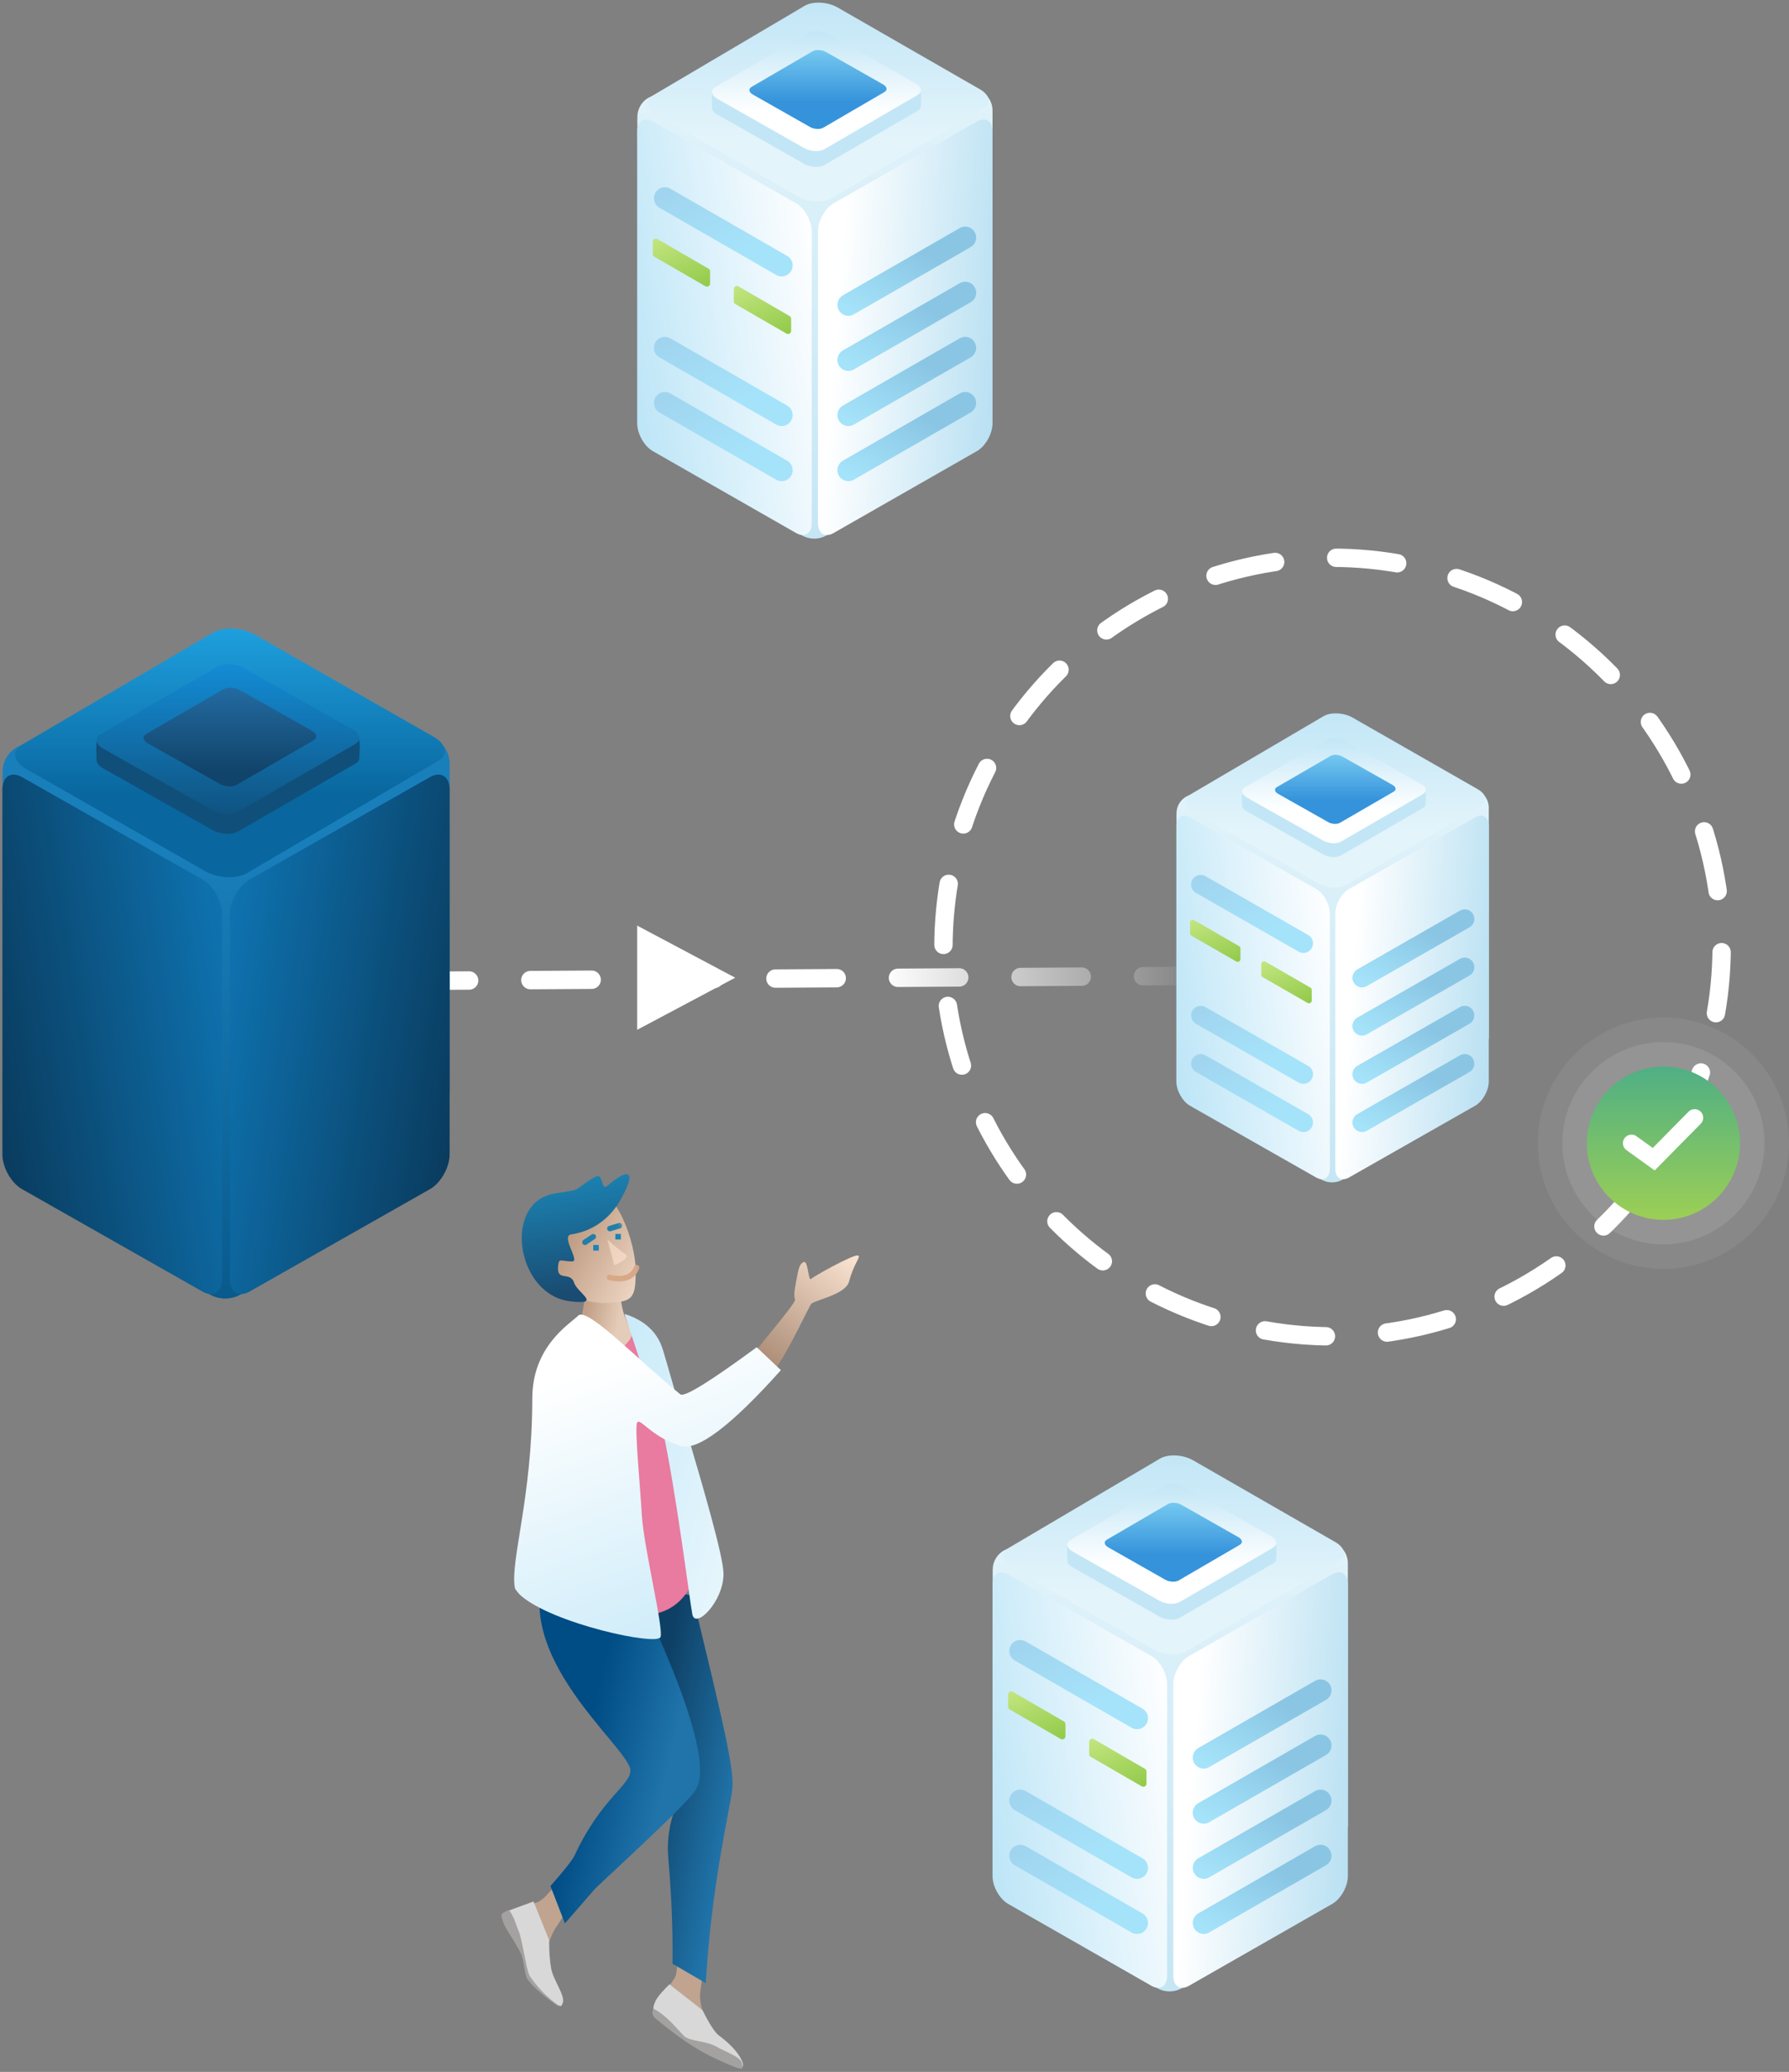 <?xml version="1.0" encoding="UTF-8"?>
<svg width="292px" height="338px" viewBox="0 0 292 338" version="1.1" xmlns="http://www.w3.org/2000/svg" xmlns:xlink="http://www.w3.org/1999/xlink">
    <rect x="0" y="0" width="292" height="338" fill="#808080" stroke="none"/>
    <!-- Generator: Sketch 52.5 (67469) - http://www.bohemiancoding.com/sketch -->
    <title>Group 22</title>
    <desc>Created with Sketch.</desc>
    <defs>
        <linearGradient x1="50%" y1="0%" x2="50%" y2="100%" id="linearGradient-1">
            <stop stop-color="#FFFFFF" offset="0%"></stop>
            <stop stop-color="#FFFFFF" offset="66.777%"></stop>
            <stop stop-color="#FFFFFF" stop-opacity="0" offset="100%"></stop>
        </linearGradient>
        <linearGradient x1="50%" y1="100%" x2="50%" y2="19.803%" id="linearGradient-2">
            <stop stop-color="#095A8C" offset="0%"></stop>
            <stop stop-color="#197FBB" offset="100%"></stop>
        </linearGradient>
        <linearGradient x1="50%" y1="67.501%" x2="50%" y2="-34.083%" id="linearGradient-3">
            <stop stop-color="#09669E" offset="0%"></stop>
            <stop stop-color="#29BDFF" offset="100%"></stop>
        </linearGradient>
        <linearGradient x1="50%" y1="100%" x2="50%" y2="3.061617e-15%" id="linearGradient-4">
            <stop stop-color="#0F5381" offset="0%"></stop>
            <stop stop-color="#138CD5" offset="100%"></stop>
        </linearGradient>
        <linearGradient x1="50%" y1="-85.602%" x2="50%" y2="83.676%" id="linearGradient-5">
            <stop stop-color="#3593DB" offset="0%"></stop>
            <stop stop-color="#11446A" offset="100%"></stop>
        </linearGradient>
        <linearGradient x1="-14.541%" y1="76.066%" x2="100%" y2="30.885%" id="linearGradient-6">
            <stop stop-color="#093453" offset="0%"></stop>
            <stop stop-color="#0E72AF" offset="100%"></stop>
        </linearGradient>
        <linearGradient x1="50%" y1="59.65%" x2="82.599%" y2="50%" id="linearGradient-7">
            <stop stop-color="#0E4065" offset="0%"></stop>
            <stop stop-color="#2074AA" offset="100%"></stop>
        </linearGradient>
        <linearGradient x1="50%" y1="59.65%" x2="82.599%" y2="50%" id="linearGradient-8">
            <stop stop-color="#004C84" offset="0%"></stop>
            <stop stop-color="#2074AA" offset="100%"></stop>
        </linearGradient>
        <linearGradient x1="77.841%" y1="52.962%" x2="25.194%" y2="36.452%" id="linearGradient-9">
            <stop stop-color="#E5CCB8" offset="0%"></stop>
            <stop stop-color="#C19F86" offset="100%"></stop>
        </linearGradient>
        <linearGradient x1="73.117%" y1="0%" x2="50%" y2="100%" id="linearGradient-10">
            <stop stop-color="#F8E1CF" offset="0%"></stop>
            <stop stop-color="#A78872" offset="100%"></stop>
        </linearGradient>
        <linearGradient x1="8.592%" y1="0%" x2="189.74%" y2="158.673%" id="linearGradient-11">
            <stop stop-color="#CBEBF9" offset="0%"></stop>
            <stop stop-color="#FFFFFF" offset="100%"></stop>
        </linearGradient>
        <linearGradient x1="28.295%" y1="17.207%" x2="75.713%" y2="106.954%" id="linearGradient-12">
            <stop stop-color="#FFFFFF" offset="0%"></stop>
            <stop stop-color="#CBEBF9" offset="100%"></stop>
        </linearGradient>
        <linearGradient x1="100%" y1="72.781%" x2="-10.556%" y2="40.28%" id="linearGradient-13">
            <stop stop-color="#EDD5C2" offset="0%"></stop>
            <stop stop-color="#AC8469" offset="100%"></stop>
        </linearGradient>
        <path d="M13.56,19.577 C17.434,18.411 17.819,17.791 16.686,13.33 C15.554,8.869 10.357,1.044 6.564,2.191 C2.772,3.337 1.204,11.909 2.623,15.972 C4.042,20.035 9.687,20.743 13.56,19.577 Z" id="path-14"></path>
        <linearGradient x1="25.276%" y1="18.88%" x2="49.147%" y2="97.201%" id="linearGradient-16">
            <stop stop-color="#1B84B4" offset="0%"></stop>
            <stop stop-color="#1A4B71" offset="100%"></stop>
        </linearGradient>
        <linearGradient x1="50%" y1="-7.288%" x2="50%" y2="100%" id="linearGradient-17">
            <stop stop-color="#E3F4FB" offset="0%"></stop>
            <stop stop-color="#C5E6F5" offset="100%"></stop>
        </linearGradient>
        <linearGradient x1="50%" y1="67.501%" x2="50%" y2="3.061617e-15%" id="linearGradient-18">
            <stop stop-color="#E3F4FB" offset="0%"></stop>
            <stop stop-color="#C2E6F6" offset="100%"></stop>
        </linearGradient>
        <linearGradient x1="50%" y1="67.501%" x2="50%" y2="3.061617e-15%" id="linearGradient-19">
            <stop stop-color="#FFFFFF" offset="0%"></stop>
            <stop stop-color="#C2E6F6" offset="100%"></stop>
        </linearGradient>
        <linearGradient x1="50%" y1="65.299%" x2="50%" y2="0%" id="linearGradient-20">
            <stop stop-color="#3593DB" offset="0%"></stop>
            <stop stop-color="#75C9F0" offset="100%"></stop>
        </linearGradient>
        <linearGradient x1="-14.541%" y1="76.066%" x2="100%" y2="30.885%" id="linearGradient-21">
            <stop stop-color="#B4E2F6" offset="0%"></stop>
            <stop stop-color="#FDFEFF" offset="100%"></stop>
        </linearGradient>
        <linearGradient x1="25.129%" y1="-18.944%" x2="83.17%" y2="100%" id="linearGradient-22">
            <stop stop-color="#C6E783" offset="0%"></stop>
            <stop stop-color="#94CB4C" offset="100%"></stop>
        </linearGradient>
        <linearGradient x1="-62.969%" y1="69.693%" x2="88.713%" y2="42.632%" id="linearGradient-23">
            <stop stop-color="#8ACCEA" offset="0%"></stop>
            <stop stop-color="#FFFFFF" offset="100%"></stop>
        </linearGradient>
        <linearGradient x1="76.546%" y1="129.33%" x2="2.994%" y2="53.103%" id="linearGradient-24">
            <stop stop-color="#A1D5EF" offset="0%"></stop>
            <stop stop-color="#A5E3FA" offset="100%"></stop>
        </linearGradient>
        <linearGradient x1="2.994%" y1="53.103%" x2="76.546%" y2="129.33%" id="linearGradient-25">
            <stop stop-color="#8AC6E4" offset="0%"></stop>
            <stop stop-color="#A5E3FA" offset="100%"></stop>
        </linearGradient>
        <linearGradient x1="50%" y1="0%" x2="50%" y2="100%" id="linearGradient-26">
            <stop stop-color="#4FAF85" offset="0%"></stop>
            <stop stop-color="#9CCF55" offset="100%"></stop>
        </linearGradient>
    </defs>
    <g id="Page-1" stroke="none" stroke-width="1" fill="none" fill-rule="evenodd">
        <g id="Sizing-2" transform="translate(-1067, -265)">
            <g id="Group-22" transform="translate(1067, 265)">
                <g id="Group-20" transform="translate(0, 102)">
                    <g id="Group-19">
                        <g id="Group-10" transform="translate(118, 57.5) scale(-1, 1) rotate(90) translate(-118, -57.5) translate(109.5, -21.5)">
                            <path d="M8.2,157.568 L9.189,0.5" id="Line-11" stroke="url(#linearGradient-1)" stroke-width="3" stroke-linecap="round" stroke-dasharray="10,10"></path>
                            <polygon id="Triangle" fill="#FFFFFF" transform="translate(8.5, 73) scale(1, -1) translate(-8.5, -73) " points="8.5 65 17 81 2.27373675e-11 81"></polygon>
                        </g>
                        <g id="server-copy" transform="translate(0.389, 0)">
                            <path d="M4.442,19.353 L68.416,18.051 C70.897,18.001 72.949,19.973 72.999,22.455 C73,22.486 73,22.516 73,22.547 L73,76.265 L69.295,87.16 L39.386,108.86 C37.651,110.119 35.316,110.167 33.531,108.98 L0.72,87.16 C0.258,47.368 0.028,26.505 0.028,24.571 C0.028,24.266 0.033,23.967 0.045,23.673 L0.045,23.673 C0.137,21.296 2.065,19.402 4.442,19.353 Z" id="Rectangle" fill="url(#linearGradient-2)"></path>
                            <g id="Group-9">
                                <path d="M3.175,19.495 L34.397,1.192 C36.088,0.201 39.135,0.355 41.204,1.536 L70.421,18.215 C72.49,19.396 72.797,21.157 71.106,22.148 L39.884,40.451 C38.193,41.442 35.146,41.288 33.077,40.107 L3.859,23.428 C1.791,22.247 1.484,20.486 3.175,19.495 Z" id="Rectangle" fill="url(#linearGradient-3)"></path>
                                <g id="Group-10" transform="translate(14.742, 5.62)">
                                    <path d="M0.861,12.94 L20.399,4.327 C21.434,3.729 23.299,3.822 24.565,4.535 L43.17,12.533 C43.85,12.916 43.491,15.46 43.527,15.918 C43.558,16.314 43.341,16.69 42.862,16.967 L23.757,28.007 C22.722,28.605 20.857,28.512 19.592,27.799 L1.713,17.739 C0.987,17.33 0.616,16.806 0.627,16.321 C0.635,15.961 0.42,13.195 0.861,12.94 Z" id="Rectangle-Copy-6" fill="#104F7A"></path>
                                    <path d="M1.294,12.148 L20.399,1.108 C21.434,0.51 23.299,0.603 24.565,1.315 L42.443,11.375 C43.709,12.088 43.896,13.15 42.862,13.748 L23.757,24.787 C22.722,25.385 20.857,25.292 19.592,24.58 L1.713,14.52 C0.447,13.807 0.26,12.745 1.294,12.148 Z" id="Rectangle-Copy-7" fill="url(#linearGradient-4)"></path>
                                    <path d="M8.749,12.099 L21.296,4.836 C21.975,4.443 23.2,4.504 24.031,4.973 L35.772,11.591 C36.603,12.06 36.727,12.759 36.047,13.152 L23.501,20.415 C22.821,20.808 21.597,20.747 20.765,20.279 L9.024,13.66 C8.193,13.191 8.07,12.493 8.749,12.099 Z" id="Rectangle-Copy-5" fill="url(#linearGradient-5)"></path>
                                </g>
                                <path d="M3.202,24.77 L32.658,41.483 C34.426,42.486 35.86,45.029 35.86,47.163 L35.86,106.656 C35.86,108.789 34.426,109.705 32.658,108.702 L3.202,91.989 C1.433,90.985 0,88.443 0,86.309 L0,26.816 C0,24.683 1.433,23.767 3.202,24.77 Z" id="Rectangle" fill="url(#linearGradient-6)"></path>
                            </g>
                            <g id="Group-9-Copy" transform="translate(55, 66.863) scale(-1, 1) translate(-55, -66.863) translate(37, 24.363)" fill="url(#linearGradient-6)">
                                <path d="M3.202,0.407 L32.658,17.12 C34.426,18.123 35.86,20.666 35.86,22.8 L35.86,82.293 C35.86,84.426 34.426,85.342 32.658,84.339 L3.202,67.626 C1.433,66.622 0,64.08 0,61.946 L0,2.453 C0,0.32 1.433,-0.596 3.202,0.407 Z" id="Rectangle"></path>
                            </g>
                        </g>
                        <g id="Group-30-Copy" transform="translate(68, 86)">
                            <g id="boy">
                                <rect id="Rectangle" fill="#D8D8D8" x="28.829" y="16.014" width="1" height="1"></rect>
                                <path d="M18.35,123.327 C18.947,123.091 19.357,122.813 19.58,122.493 C19.755,122.241 20.209,121.755 20.416,121.133 C20.454,121.021 20.887,120.236 21.717,118.778 L24.47,121.19 C24.273,122.599 24.101,123.47 23.953,123.803 C23.615,124.567 23.474,125.393 23.309,125.786 C23.038,126.436 22.829,127.871 22.681,130.091 L18.35,123.327 Z" id="Path-23" fill="#C0A48F" transform="translate(21.41, 124.435) rotate(16) translate(-21.41, -124.435) "></path>
                                <path d="M24.495,138.51 C25.076,137.301 22.691,134.84 22.175,132.915 C21.831,131.632 21.587,130.101 21.444,128.323 L18.352,122.273 L14.398,124.126 L17.521,131.034 C17.743,132.711 18.313,134.066 19.231,135.101 C20.359,136.373 23.028,138.746 24.186,138.865 C24.441,138.891 24.39,138.728 24.495,138.51 Z" id="Path-6" fill="#D8D8D8" transform="translate(19.492, 130.57) rotate(5) translate(-19.492, -130.57) "></path>
                                <path d="M23.682,138.704 C25.282,139.777 20.101,136.966 18.394,134.916 C17.875,134.294 17.525,131.697 16.889,130.703 C15.431,128.425 13.966,126.887 13.608,125.908 C13.265,124.971 12.744,124.755 14.397,123.912 C15.409,125.03 15.855,126.497 16.205,127.075 C17.007,128.396 18.05,133.565 18.784,134.447 C20.609,136.638 22.083,137.631 23.682,138.704 Z" id="Path-7" fill="#A4A1A1" transform="translate(18.618, 131.426) rotate(5) translate(-18.618, -131.426) "></path>
                                <path d="M40.714,135.239 C41.198,134.964 41.575,134.779 41.847,134.685 C42.342,134.513 43.387,133.847 43.582,133.604 C43.939,133.16 44.455,132.326 45.129,131.102 C47.009,131.37 47.994,132.103 48.084,133.301 C48.217,135.098 46.297,137.009 45.677,138.461 C45.264,139.429 44.974,140.773 44.806,142.493 L40.714,135.239 Z" id="Path-25" fill="#C0A48F" transform="translate(44.402, 136.798) rotate(-25) translate(-44.402, -136.798) "></path>
                                <path d="M25.751,74.439 C18.327,74.598 17.437,76.795 20.529,83.361 C25.166,93.21 42.195,97.957 43.941,101.413 C44.679,102.875 43.384,107.545 46.404,113.279 C48.33,116.934 51.28,122.723 53.806,128.963 L60.039,129.755 C54.772,115.084 52.546,102.047 51.689,98.999 C50.831,95.952 46.059,89.516 33.312,72.369 L25.751,74.439 Z" id="Path-5-Copy" fill="url(#linearGradient-7)" transform="translate(39.447, 101.062) rotate(23) translate(-39.447, -101.062) "></path>
                                <path d="M50.039,151.813 C50.52,151.473 50.494,148.988 48.647,145.638 C48.253,144.923 48.025,143.295 47.962,140.753 L44.85,134.639 C43.523,135.094 42.556,135.519 41.951,135.912 C41.346,136.306 40.921,136.787 40.676,137.355 L43.627,143.82 C47.25,149.61 49.388,152.274 50.039,151.813 Z" id="Path-6" fill="#D8D8D8" transform="translate(45.489, 143.251) rotate(-25) translate(-45.489, -143.251) "></path>
                                <path d="M50.726,151.278 C50.445,152.277 50.688,152.992 47.234,148.907 C43.781,144.821 41.915,140.454 41.249,139.182 C40.754,138.238 40.689,137.833 41.375,137.102 C42.668,138.73 43.251,140.839 43.997,143.182 C44.404,144.461 46.97,145.455 48.086,147.079 C49.014,148.429 51.008,150.278 50.726,151.278 Z" id="Path-7" fill="#A4A1A1" transform="translate(45.811, 144.577) rotate(-25) translate(-45.811, -144.577) "></path>
                                <path d="M19.356,73.567 C14.169,70.864 11.995,61.972 10.635,70.175 C7.631,88.294 34.588,94.46 36.347,97.938 C37.415,100.052 33.833,104.075 33.682,114.323 C33.671,115.102 33.148,117.165 32.114,120.509 L36.746,125.115 L38.961,117.886 C43.778,106.507 46.795,99.372 47.358,96.691 C48.733,90.14 28.28,73 23.15,68.815 C21.253,67.267 20.378,71.008 20.167,70.793 C18.175,68.761 18.003,68.621 19.651,70.373 L19.356,73.567 Z" id="Path-5" fill="url(#linearGradient-8)" transform="translate(28.913, 95.947) rotate(24) translate(-28.913, -95.947) "></path>
                                <path d="M25.826,71.444 C30.24,74.648 35.207,75.773 40.728,74.819 C46.25,73.866 49.152,70.779 49.437,65.557 C43.842,53.318 38.94,43.518 34.731,36.159 C30.522,28.8 28.229,26.098 27.853,28.053 C28.364,30.606 27.977,31.999 26.691,32.232 C25.406,32.464 23.278,31.931 20.307,30.632 L25.527,70.244" id="Path-22" fill="#E87B9F" transform="translate(34.872, 51.293) rotate(14) translate(-34.872, -51.293) "></path>
                                <path d="M27.901,21.432 C27.651,23.157 27.353,24.805 27.007,26.374 C26.661,27.944 26.076,30.308 25.25,33.465 L32.903,32.394 C34.652,31.02 35.344,30.003 34.979,29.343 C34.619,28.691 34.315,27.74 34.082,27.147 C33.495,25.652 33.174,23.318 33.117,20.146 L27.901,21.432 Z" id="Path-11" fill="url(#linearGradient-9)" transform="translate(30.162, 26.805) rotate(-1) translate(-30.162, -26.805) "></path>
                                <path d="M56.56,35.495 C57.105,35.601 59.901,38.494 60.441,37.305 C62.173,33.496 63.759,24.736 64.012,24.407 C64.644,23.587 69.067,21.577 69.103,19.417 C69.158,16.112 70.128,14.902 69.449,14.944 C68.616,14.995 63.218,20.067 63.027,20.457 C62.662,21.204 61.831,17.764 61.21,18.094 C60.539,18.451 60.584,19.534 60.696,21.038 C60.778,22.146 60.743,23.641 61.273,24.433 C61.592,24.91 56.221,35.429 56.56,35.495 Z" id="Oval-Copy" fill="url(#linearGradient-10)" transform="translate(63.117, 26.267) rotate(14) translate(-63.117, -26.267) "></path>
                                <path d="M45,75.339 C45.479,77.885 50.089,73.295 50.089,68.759 C50.089,65.96 46.822,54.808 44,45.259 C42.249,39.333 40.66,33.671 40.158,32.078 C39.286,29.304 37.21,27.394 33.932,26.347 C38.037,38.744 40.112,45.048 40.158,45.259 C42.347,55.24 44.521,72.793 45,75.339 Z" id="Path-3" fill="url(#linearGradient-11)"></path>
                                <path d="M20.277,29.518 C19.187,31.27 14.205,36.205 16.269,44.485 C20.16,60.09 19.155,71.07 20.97,75.116 C21.104,75.414 22.04,76.019 22.183,76.093 C28.394,79.306 45.879,78.725 45.993,77.146 C46.107,75.566 39.756,63.524 38.233,58.646 C36.709,53.769 33.62,45.103 33.815,44.157 C34.024,43.145 36.599,45.834 41.578,46.13 C44.493,46.303 48.807,40.978 54.519,30.156 L49.783,27.487 C43.707,34.814 40.293,38.303 39.54,37.954 C31.776,34.36 21.368,27.766 20.277,29.518 Z" id="Path" fill="url(#linearGradient-12)" transform="translate(35.147, 52.954) rotate(14) translate(-35.147, -52.954) "></path>
                                <path d="M33.041,23.744 C36.548,22.647 36.896,22.064 35.871,17.867 C34.846,13.67 30.141,6.308 26.709,7.387 C23.276,8.465 22.66,16.676 23.945,20.498 C25.23,24.321 29.535,24.842 33.041,23.744 Z" id="Combined-Shape" fill="url(#linearGradient-13)" transform="translate(29.85, 15.765) rotate(14) translate(-29.85, -15.765) "></path>
                                <g id="Group-18" transform="translate(19.82, 4.29)">
                                    <mask id="mask-15" fill="white">
                                        <use xlink:href="#path-14"></use>
                                    </mask>
                                    <use id="Mask" fill="url(#linearGradient-13)" transform="translate(9.675, 11.08) rotate(14) translate(-9.675, -11.08) " xlink:href="#path-14"></use>
                                    <path d="M11.914,16.617 C13.095,16.603 14.016,16.373 14.677,15.928 C15.337,15.484 15.721,14.839 15.827,13.996" id="Line-7" stroke="#D9A887" stroke-width="0.9" stroke-linecap="round" mask="url(#mask-15)" transform="translate(13.871, 15.307) rotate(14) translate(-13.871, -15.307) "></path>
                                    <polygon id="Rectangle" fill="#1B84B4" mask="url(#mask-15)" transform="translate(9.459, 11.265) rotate(14) translate(-9.459, -11.265) " points="8.911 10.929 9.786 10.711 10.008 11.602 9.133 11.82"></polygon>
                                    <polygon id="Rectangle-Copy-5" fill="#1B84B4" mask="url(#mask-15)" transform="translate(13.064, 9.466) rotate(14) translate(-13.064, -9.466) " points="12.518 9.136 13.392 8.918 13.611 9.795 12.737 10.013"></polygon>
                                    <path d="M10.802,10.296 C12.152,11.052 13.249,11.571 14.091,11.852 C14.934,12.133 14.545,12.887 12.924,14.114 L10.802,10.296 Z" id="Path-24" fill="#FFE6D3" opacity="0.756" mask="url(#mask-15)" transform="translate(12.663, 12.205) rotate(14) translate(-12.663, -12.205) "></path>
                                    <path d="M7.787,10.522 L8.88,9.32" id="Line-8" stroke="#227EA8" stroke-width="0.9" stroke-linecap="round" mask="url(#mask-15)" transform="translate(8.333, 9.921) rotate(14) translate(-8.333, -9.921) "></path>
                                    <path d="M11.956,8.503 L13.049,7.301" id="Line-8-Copy" stroke="#227EA8" stroke-width="0.9" stroke-linecap="round" mask="url(#mask-15)" transform="translate(12.503, 7.902) rotate(31) translate(-12.503, -7.902) "></path>
                                </g>
                                <path d="M32.003,5.107 C33.111,0.753 31.861,0.384 29.208,4.121 C28.353,5.326 28.143,2.407 27.097,3.09 C26.052,3.773 24.773,5.806 24.101,6.16 C22.037,7.249 19.365,7.62 18.078,10.247 C15.425,15.658 20.706,24.761 27.761,23.917 C33.206,23.266 28.663,22.296 27.762,20.843 C26.657,19.06 24.96,21.416 24.551,18.868 C24.31,17.369 24.751,17.975 26.589,17.52 C27.902,17.195 23.725,13.951 25.354,13.281 C30.82,11.033 31.802,5.897 32.003,5.107 Z" id="Path-9" fill="url(#linearGradient-16)" transform="translate(24.893, 12.765) rotate(14) translate(-24.893, -12.765) "></path>
                            </g>
                        </g>
                    </g>
                </g>
                <g id="server" transform="translate(162, 237)">
                    <path d="M3.529,15.483 L54.358,14.441 C56.329,14.401 57.959,15.978 57.999,17.964 C58,17.989 58,18.013 58,18.038 L58,61.012 L55.056,69.728 L31.293,87.088 C29.914,88.095 28.06,88.134 26.641,87.184 L0.572,69.728 C0.205,37.895 0.022,21.204 0.022,19.657 C0.022,19.413 0.026,19.174 0.036,18.939 L0.036,18.939 C0.109,17.036 1.641,15.521 3.529,15.483 Z" id="Rectangle" fill="url(#linearGradient-17)"></path>
                    <g id="Group-9">
                        <path d="M2.522,15.596 L27.329,0.954 C28.672,0.161 31.094,0.284 32.737,1.229 L55.951,14.572 C57.595,15.517 57.838,16.926 56.495,17.718 L31.688,32.361 C30.345,33.153 27.924,33.03 26.28,32.086 L3.066,18.742 C1.423,17.798 1.179,16.389 2.522,15.596 Z" id="Rectangle" fill="url(#linearGradient-18)"></path>
                        <g id="Group-10" transform="translate(11.713, 4.496)">
                            <path d="M0.684,10.352 L16.208,3.462 C17.03,2.984 18.511,3.058 19.517,3.628 L34.3,10.027 C34.84,10.333 34.555,12.368 34.583,12.735 C34.608,13.051 34.435,13.352 34.055,13.574 L18.875,22.405 C18.053,22.884 16.572,22.809 15.566,22.24 L1.361,14.191 C0.784,13.864 0.489,13.445 0.498,13.057 C0.504,12.769 0.334,10.556 0.684,10.352 Z" id="Rectangle-Copy-6" fill="#C2E6F6"></path>
                            <path d="M1.028,9.718 L16.208,0.886 C17.03,0.408 18.511,0.482 19.517,1.052 L33.722,9.1 C34.727,9.67 34.876,10.52 34.055,10.998 L18.875,19.83 C18.053,20.308 16.572,20.234 15.566,19.664 L1.361,11.616 C0.356,11.046 0.206,10.196 1.028,9.718 Z" id="Rectangle-Copy-7" fill="url(#linearGradient-19)"></path>
                            <path d="M6.951,9.679 L16.92,3.869 C17.46,3.554 18.433,3.603 19.093,3.978 L28.422,9.273 C29.082,9.648 29.18,10.207 28.64,10.522 L18.672,16.332 C18.132,16.647 17.159,16.598 16.498,16.223 L7.17,10.928 C6.51,10.553 6.412,9.994 6.951,9.679 Z" id="Rectangle-Copy-5" fill="url(#linearGradient-20)"></path>
                        </g>
                        <path d="M2.544,19.816 L25.947,33.186 C27.352,33.989 28.491,36.023 28.491,37.73 L28.491,85.324 C28.491,87.031 27.352,87.764 25.947,86.962 L2.544,73.591 C1.139,72.788 0,70.754 0,69.047 L0,21.453 C0,19.746 1.139,19.013 2.544,19.816 Z" id="Rectangle" fill="url(#linearGradient-21)"></path>
                        <path d="M15.772,47.165 L15.772,49.159 C15.772,49.344 15.87,49.514 16.028,49.605 L24.367,54.423 C24.612,54.564 24.923,54.479 25.063,54.233 C25.107,54.155 25.131,54.067 25.131,53.977 L25.131,52.002 C25.131,51.818 25.033,51.649 24.875,51.557 L16.536,46.719 C16.292,46.578 15.98,46.662 15.84,46.908 C15.795,46.986 15.772,47.075 15.772,47.165 Z" id="Path-15" fill="url(#linearGradient-22)"></path>
                        <path d="M2.544,39.438 L2.544,41.433 C2.544,41.617 2.642,41.787 2.8,41.879 L11.139,46.696 C11.384,46.837 11.695,46.752 11.835,46.506 C11.879,46.428 11.903,46.34 11.903,46.25 L11.903,44.276 C11.903,44.092 11.805,43.922 11.647,43.83 L3.308,38.993 C3.064,38.851 2.752,38.936 2.612,39.182 C2.567,39.26 2.544,39.348 2.544,39.438 Z" id="Path-15-Copy" fill="url(#linearGradient-22)"></path>
                    </g>
                    <g id="Group-9-Copy" transform="translate(31, 53.49) scale(-1, 1) translate(-31, -53.49) translate(4, 19.49)">
                        <path d="M2.544,0.325 L25.947,13.696 C27.352,14.499 28.491,16.533 28.491,18.24 L28.491,65.834 C28.491,67.541 27.352,68.274 25.947,67.471 L2.544,54.101 C1.139,53.298 0,51.264 0,49.557 L0,1.963 C0,0.256 1.139,-0.477 2.544,0.325 Z" id="Rectangle" fill="url(#linearGradient-23)"></path>
                        <path d="M34.418,37.255 L53.482,48.223" id="Line-5" stroke="url(#linearGradient-24)" stroke-width="3.584" stroke-linecap="round" transform="translate(43.95, 42.739) scale(-1, 1) rotate(-180) translate(-43.95, -42.739) "></path>
                        <path d="M34.418,12.847 L53.482,23.814" id="Line-5-Copy-2" stroke="url(#linearGradient-24)" stroke-width="3.584" stroke-linecap="round" transform="translate(43.95, 18.33) scale(-1, 1) rotate(-180) translate(-43.95, -18.33) "></path>
                        <path d="M34.418,46.248 L53.482,57.215" id="Line-5-Copy" stroke="url(#linearGradient-24)" stroke-width="3.584" stroke-linecap="round" transform="translate(43.95, 51.732) scale(-1, 1) rotate(-180) translate(-43.95, -51.732) "></path>
                        <path d="M4.462,19.27 L23.526,30.237" id="Line-5-Copy-8" stroke="url(#linearGradient-25)" stroke-width="3.584" stroke-linecap="round"></path>
                        <path d="M4.462,28.263 L23.526,39.23" id="Line-5-Copy-9" stroke="url(#linearGradient-25)" stroke-width="3.584" stroke-linecap="round"></path>
                        <path d="M4.462,37.255 L23.526,48.223" id="Line-5-Copy-10" stroke="url(#linearGradient-25)" stroke-width="3.584" stroke-linecap="round"></path>
                        <path d="M4.462,46.248 L23.526,57.215" id="Line-5-Copy-11" stroke="url(#linearGradient-25)" stroke-width="3.584" stroke-linecap="round"></path>
                    </g>
                </g>
                <g id="server-copy-2" transform="translate(104, 0)">
                    <path d="M3.529,15.483 L54.358,14.441 C56.329,14.401 57.959,15.978 57.999,17.964 C58,17.989 58,18.013 58,18.038 L58,61.012 L55.056,69.728 L31.293,87.088 C29.914,88.095 28.06,88.134 26.641,87.184 L0.572,69.728 C0.205,37.895 0.022,21.204 0.022,19.657 C0.022,19.413 0.026,19.174 0.036,18.939 L0.036,18.939 C0.109,17.036 1.641,15.521 3.529,15.483 Z" id="Rectangle" fill="url(#linearGradient-17)"></path>
                    <g id="Group-9">
                        <path d="M2.522,15.596 L27.329,0.954 C28.672,0.161 31.094,0.284 32.737,1.229 L55.951,14.572 C57.595,15.517 57.838,16.926 56.495,17.718 L31.688,32.361 C30.345,33.153 27.924,33.03 26.28,32.086 L3.066,18.742 C1.423,17.798 1.179,16.389 2.522,15.596 Z" id="Rectangle" fill="url(#linearGradient-18)"></path>
                        <g id="Group-10" transform="translate(11.713, 4.496)">
                            <path d="M0.684,10.352 L16.208,3.462 C17.03,2.984 18.511,3.058 19.517,3.628 L34.3,10.027 C34.84,10.333 34.555,12.368 34.583,12.735 C34.608,13.051 34.435,13.352 34.055,13.574 L18.875,22.405 C18.053,22.884 16.572,22.809 15.566,22.24 L1.361,14.191 C0.784,13.864 0.489,13.445 0.498,13.057 C0.504,12.769 0.334,10.556 0.684,10.352 Z" id="Rectangle-Copy-6" fill="#C2E6F6"></path>
                            <path d="M1.028,9.718 L16.208,0.886 C17.03,0.408 18.511,0.482 19.517,1.052 L33.722,9.1 C34.727,9.67 34.876,10.52 34.055,10.998 L18.875,19.83 C18.053,20.308 16.572,20.234 15.566,19.664 L1.361,11.616 C0.356,11.046 0.206,10.196 1.028,9.718 Z" id="Rectangle-Copy-7" fill="url(#linearGradient-19)"></path>
                            <path d="M6.951,9.679 L16.92,3.869 C17.46,3.554 18.433,3.603 19.093,3.978 L28.422,9.273 C29.082,9.648 29.18,10.207 28.64,10.522 L18.672,16.332 C18.132,16.647 17.159,16.598 16.498,16.223 L7.17,10.928 C6.51,10.553 6.412,9.994 6.951,9.679 Z" id="Rectangle-Copy-5" fill="url(#linearGradient-20)"></path>
                        </g>
                        <path d="M2.544,19.816 L25.947,33.186 C27.352,33.989 28.491,36.023 28.491,37.73 L28.491,85.324 C28.491,87.031 27.352,87.764 25.947,86.962 L2.544,73.591 C1.139,72.788 0,70.754 0,69.047 L0,21.453 C0,19.746 1.139,19.013 2.544,19.816 Z" id="Rectangle" fill="url(#linearGradient-21)"></path>
                        <path d="M15.772,47.165 L15.772,49.159 C15.772,49.344 15.87,49.514 16.028,49.605 L24.367,54.423 C24.612,54.564 24.923,54.479 25.063,54.233 C25.107,54.155 25.131,54.067 25.131,53.977 L25.131,52.002 C25.131,51.818 25.033,51.649 24.875,51.557 L16.536,46.719 C16.292,46.578 15.98,46.662 15.84,46.908 C15.795,46.986 15.772,47.075 15.772,47.165 Z" id="Path-15" fill="url(#linearGradient-22)"></path>
                        <path d="M2.544,39.438 L2.544,41.433 C2.544,41.617 2.642,41.787 2.8,41.879 L11.139,46.696 C11.384,46.837 11.695,46.752 11.835,46.506 C11.879,46.428 11.903,46.34 11.903,46.25 L11.903,44.276 C11.903,44.092 11.805,43.922 11.647,43.83 L3.308,38.993 C3.064,38.851 2.752,38.936 2.612,39.182 C2.567,39.26 2.544,39.348 2.544,39.438 Z" id="Path-15-Copy" fill="url(#linearGradient-22)"></path>
                    </g>
                    <g id="Group-9-Copy" transform="translate(31, 53.49) scale(-1, 1) translate(-31, -53.49) translate(4, 19.49)">
                        <path d="M2.544,0.325 L25.947,13.696 C27.352,14.499 28.491,16.533 28.491,18.24 L28.491,65.834 C28.491,67.541 27.352,68.274 25.947,67.471 L2.544,54.101 C1.139,53.298 0,51.264 0,49.557 L0,1.963 C0,0.256 1.139,-0.477 2.544,0.325 Z" id="Rectangle" fill="url(#linearGradient-23)"></path>
                        <path d="M34.418,37.255 L53.482,48.223" id="Line-5" stroke="url(#linearGradient-24)" stroke-width="3.584" stroke-linecap="round" transform="translate(43.95, 42.739) scale(-1, 1) rotate(-180) translate(-43.95, -42.739) "></path>
                        <path d="M34.418,12.847 L53.482,23.814" id="Line-5-Copy-2" stroke="url(#linearGradient-24)" stroke-width="3.584" stroke-linecap="round" transform="translate(43.95, 18.33) scale(-1, 1) rotate(-180) translate(-43.95, -18.33) "></path>
                        <path d="M34.418,46.248 L53.482,57.215" id="Line-5-Copy" stroke="url(#linearGradient-24)" stroke-width="3.584" stroke-linecap="round" transform="translate(43.95, 51.732) scale(-1, 1) rotate(-180) translate(-43.95, -51.732) "></path>
                        <path d="M4.462,19.27 L23.526,30.237" id="Line-5-Copy-8" stroke="url(#linearGradient-25)" stroke-width="3.584" stroke-linecap="round"></path>
                        <path d="M4.462,28.263 L23.526,39.23" id="Line-5-Copy-9" stroke="url(#linearGradient-25)" stroke-width="3.584" stroke-linecap="round"></path>
                        <path d="M4.462,37.255 L23.526,48.223" id="Line-5-Copy-10" stroke="url(#linearGradient-25)" stroke-width="3.584" stroke-linecap="round"></path>
                        <path d="M4.462,46.248 L23.526,57.215" id="Line-5-Copy-11" stroke="url(#linearGradient-25)" stroke-width="3.584" stroke-linecap="round"></path>
                    </g>
                </g>
                <g id="server-copy-4" transform="translate(192, 116)">
                    <path d="M3.103,13.547 L47.798,12.636 C49.531,12.601 50.964,13.981 50.999,15.719 C51,15.74 51,15.761 51,15.783 L51,53.386 L48.411,61.012 L27.516,76.202 C26.304,77.084 24.673,77.117 23.426,76.286 L0.503,61.012 C0.181,33.158 0.019,18.554 0.019,17.2 C0.019,16.986 0.023,16.777 0.031,16.571 L0.031,16.571 C0.096,14.907 1.443,13.581 3.103,13.547 Z" id="Rectangle" fill="url(#linearGradient-17)"></path>
                    <g id="Group-9">
                        <path d="M2.218,13.647 L24.031,0.835 C25.212,0.141 27.341,0.249 28.786,1.075 L49.198,12.751 C50.644,13.577 50.858,14.81 49.677,15.504 L27.864,28.316 C26.683,29.009 24.554,28.902 23.108,28.075 L2.696,16.4 C1.251,15.573 1.037,14.34 2.218,13.647 Z" id="Rectangle" fill="url(#linearGradient-18)"></path>
                        <g id="Group-10" transform="translate(10.299, 3.934)">
                            <path d="M0.602,9.058 L14.252,3.029 C14.974,2.611 16.277,2.676 17.162,3.174 L30.16,8.773 C30.635,9.041 30.384,10.822 30.409,11.143 C30.431,11.42 30.279,11.683 29.944,11.877 L16.597,19.605 C15.874,20.023 14.572,19.958 13.687,19.46 L1.197,12.417 C0.689,12.131 0.43,11.764 0.438,11.425 C0.443,11.172 0.294,9.236 0.602,9.058 Z" id="Rectangle-Copy-6" fill="#C2E6F6"></path>
                            <path d="M0.904,8.503 L14.252,0.775 C14.974,0.357 16.277,0.422 17.162,0.921 L29.652,7.963 C30.536,8.461 30.667,9.205 29.944,9.623 L16.597,17.351 C15.874,17.77 14.572,17.705 13.687,17.206 L1.197,10.164 C0.313,9.665 0.182,8.922 0.904,8.503 Z" id="Rectangle-Copy-7" fill="url(#linearGradient-19)"></path>
                            <path d="M6.112,8.47 L14.878,3.385 C15.353,3.11 16.208,3.153 16.789,3.481 L24.991,8.114 C25.572,8.442 25.658,8.931 25.184,9.206 L16.418,14.291 C15.944,14.566 15.088,14.523 14.507,14.195 L6.305,9.562 C5.724,9.234 5.638,8.745 6.112,8.47 Z" id="Rectangle-Copy-5" fill="url(#linearGradient-20)"></path>
                        </g>
                        <path d="M2.237,17.339 L22.816,29.038 C24.051,29.74 25.053,31.521 25.053,33.014 L25.053,74.659 C25.053,76.152 24.051,76.794 22.816,76.091 L2.237,64.392 C1.001,63.69 0,61.91 0,60.416 L0,18.771 C0,17.278 1.001,16.637 2.237,17.339 Z" id="Rectangle" fill="url(#linearGradient-21)"></path>
                        <path d="M13.868,41.269 L13.868,43.014 C13.868,43.176 13.954,43.324 14.094,43.405 L21.426,47.62 C21.641,47.744 21.915,47.669 22.038,47.454 C22.077,47.385 22.098,47.308 22.098,47.23 L22.098,45.502 C22.098,45.341 22.012,45.193 21.873,45.112 L14.54,40.88 C14.326,40.756 14.052,40.83 13.928,41.045 C13.889,41.113 13.868,41.19 13.868,41.269 Z" id="Path-15" fill="url(#linearGradient-22)"></path>
                        <path d="M2.237,34.508 L2.237,36.254 C2.237,36.415 2.323,36.564 2.462,36.644 L9.795,40.859 C10.01,40.983 10.284,40.908 10.407,40.693 C10.446,40.625 10.466,40.548 10.466,40.469 L10.466,38.741 C10.466,38.58 10.38,38.432 10.241,38.351 L2.909,34.119 C2.694,33.995 2.42,34.069 2.297,34.284 C2.257,34.352 2.237,34.43 2.237,34.508 Z" id="Path-15-Copy" fill="url(#linearGradient-22)"></path>
                    </g>
                    <g id="Group-9-Copy" transform="translate(27, 47.054) scale(-1, 1) translate(-27, -47.054) translate(3, 17.054)">
                        <path d="M2.237,0.285 L22.816,11.984 C24.051,12.686 25.053,14.466 25.053,15.96 L25.053,57.605 C25.053,59.098 24.051,59.74 22.816,59.037 L2.237,47.338 C1.001,46.636 0,44.856 0,43.362 L0,1.717 C0,0.224 1.001,-0.418 2.237,0.285 Z" id="Rectangle" fill="url(#linearGradient-23)"></path>
                        <path d="M30.264,32.599 L47.028,42.195" id="Line-5" stroke="url(#linearGradient-24)" stroke-width="3.136" stroke-linecap="round" transform="translate(38.646, 37.397) scale(-1, 1) rotate(-180) translate(-38.646, -37.397) "></path>
                        <path d="M30.264,11.241 L47.028,20.837" id="Line-5-Copy-2" stroke="url(#linearGradient-24)" stroke-width="3.136" stroke-linecap="round" transform="translate(38.646, 16.039) scale(-1, 1) rotate(-180) translate(-38.646, -16.039) "></path>
                        <path d="M30.264,40.467 L47.028,50.063" id="Line-5-Copy" stroke="url(#linearGradient-24)" stroke-width="3.136" stroke-linecap="round" transform="translate(38.646, 45.265) scale(-1, 1) rotate(-180) translate(-38.646, -45.265) "></path>
                        <path d="M3.923,16.861 L20.687,26.458" id="Line-5-Copy-8" stroke="url(#linearGradient-25)" stroke-width="3.136" stroke-linecap="round"></path>
                        <path d="M3.923,24.73 L20.687,34.326" id="Line-5-Copy-9" stroke="url(#linearGradient-25)" stroke-width="3.136" stroke-linecap="round"></path>
                        <path d="M3.923,32.599 L20.687,42.195" id="Line-5-Copy-10" stroke="url(#linearGradient-25)" stroke-width="3.136" stroke-linecap="round"></path>
                        <path d="M3.923,40.467 L20.687,50.063" id="Line-5-Copy-11" stroke="url(#linearGradient-25)" stroke-width="3.136" stroke-linecap="round"></path>
                    </g>
                </g>
                <path d="M217.5,218 C252.57,218 281,189.57 281,154.5 C281,119.43 252.57,91 217.5,91 C182.43,91 154,119.43 154,154.5 C154,189.57 182.43,218 217.5,218 Z" id="Oval" stroke="#FFFFFF" stroke-width="3" stroke-linecap="round" stroke-dasharray="10,10" transform="translate(217.5, 154.5) rotate(10) translate(-217.5, -154.5) "></path>
                <g id="Group-17" transform="translate(251, 166)">
                    <circle id="Oval" fill="#FFFFFF" opacity="0.07" cx="20.5" cy="20.5" r="20.5"></circle>
                    <circle id="Oval-Copy-5" fill="#FFFFFF" opacity="0.1" cx="20.5" cy="20.5" r="16.5"></circle>
                    <circle id="Oval-Copy-4" fill="url(#linearGradient-26)" cx="20.5" cy="20.5" r="12.5"></circle>
                    <polyline id="Line-6" stroke="#FFFFFF" stroke-width="2.8" stroke-linecap="round" points="15.292 20.5 18.922 23.107 25.597 16.341"></polyline>
                </g>
            </g>
        </g>
    </g>
</svg>
